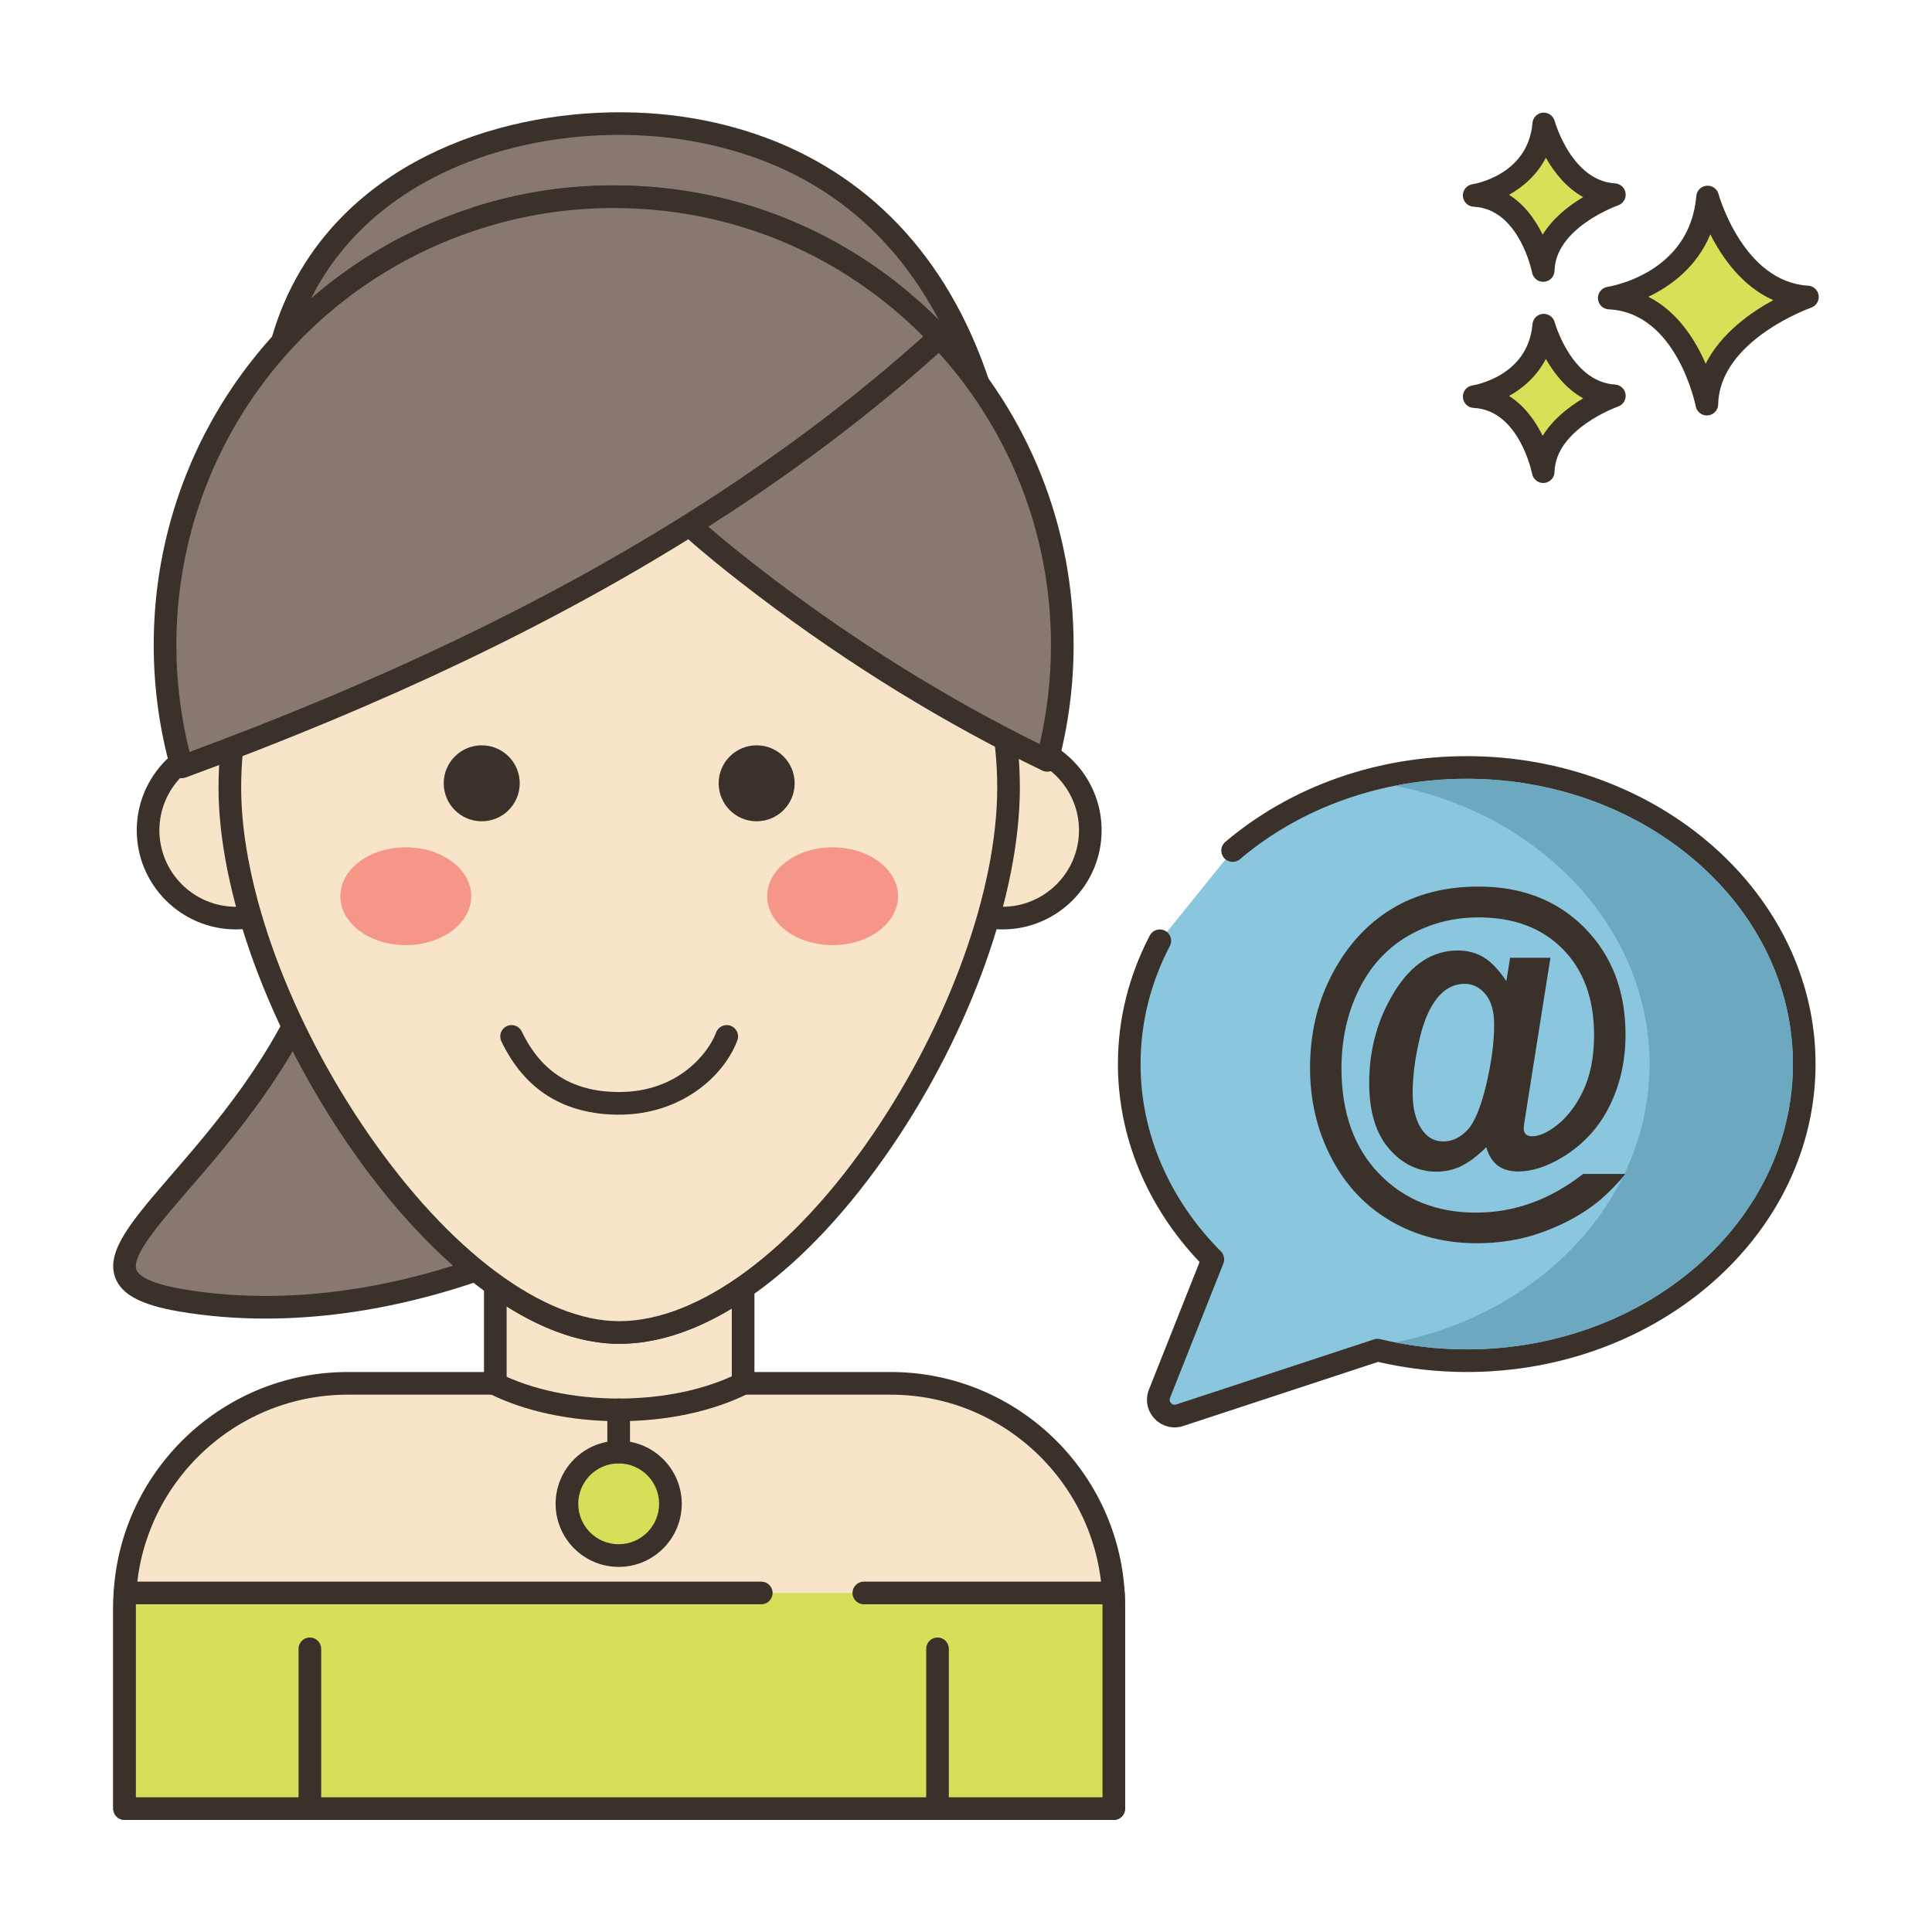 <svg id="Layer_1" enable-background="new 0 0 256 256" height="512" viewBox="0 0 256 256" width="512" xmlns="http://www.w3.org/2000/svg"><path d="m91.593 17.16c-29.823-5.096-70.11 13.577-50.585 64.61 24.202 63.257-46.888 85.425-17.062 90.522 17.504 2.991 36.288-1.309 53.192-10.058 20.926-10.831 38.97-28.479 48.137-47.553 14.712-30.615 12.955-89.552-33.682-97.521z" fill="#87796f"/><path d="m127.31 41.465c-7.31-14.152-19.574-23.069-35.464-25.784-15.725-2.686-36.915 1.087-48.807 15.576-7.146 8.705-13.54 24.627-3.432 51.048 14.27 37.293-5.223 59.863-16.868 73.347-5.26 6.09-8.734 10.114-7.484 13.597.814 2.268 3.417 3.662 8.438 4.52 3.718.635 7.559.949 11.488.949 13.711 0 28.482-3.823 42.646-11.154 21.354-11.051 39.596-29.083 48.799-48.235 9.303-19.355 12.524-50.942.684-73.864zm-3.387 72.566c-8.932 18.586-26.68 36.108-47.475 46.871-17.646 9.133-36.204 12.652-52.249 9.912-4.816-.823-5.902-1.967-6.121-2.576-.658-1.835 3.028-6.104 6.932-10.623 12.084-13.992 32.31-37.411 17.4-76.38-7.595-19.848-6.575-36.471 2.948-48.073 8.934-10.884 23.573-15.29 36.694-15.29 3.223 0 6.356.266 9.287.767 15.141 2.587 26.346 10.73 33.306 24.204 11.389 22.048 8.257 52.502-.722 71.188z" fill="#3a312a"/><path d="m118.008 183.298h-19.54v-12.692c-5.405 3.745-10.997 5.954-16.424 5.954-5.206 0-10.699-2.231-16.081-6.021h-.331v12.759h-19.552c-16.335 0-29.576 13.234-29.576 29.561v26.788h131.08v-26.788c0-16.327-13.24-29.561-29.576-29.561z" fill="#f8e4c8"/><path d="m118.009 181.798h-18.041v-11.192c0-.558-.31-1.07-.804-1.329s-1.091-.222-1.551.096c-5.446 3.773-10.684 5.687-15.568 5.687-4.681 0-9.801-1.934-15.219-5.747-.253-.178-.554-.273-.863-.273h-.331c-.828 0-1.5.671-1.5 1.5v11.259h-18.052c-17.135 0-31.075 13.934-31.075 31.061v26.788c0 .829.672 1.5 1.5 1.5h45.777c.828 0 1.5-.671 1.5-1.5s-.672-1.5-1.5-1.5h-44.277v-25.288c0-15.473 12.595-28.061 28.075-28.061h19.552c.828 0 1.5-.671 1.5-1.5v-10.176c5.204 3.278 10.211 4.938 14.913 4.938 4.779 0 9.788-1.576 14.923-4.691v9.929c0 .829.672 1.5 1.5 1.5h19.541c15.481 0 28.075 12.588 28.075 28.061v25.288h-70.363c-.828 0-1.5.671-1.5 1.5s.672 1.5 1.5 1.5h71.863c.828 0 1.5-.671 1.5-1.5v-26.788c0-17.128-13.94-31.062-31.075-31.062z" fill="#3a312a"/><path d="m147.527 211.074h-130.964c-.035.588-.058 1.179-.058 1.776v26.799h131.08v-26.799c0-.596-.023-1.187-.058-1.776z" fill="#d6df58"/><path d="m149.024 210.988c-.046-.793-.702-1.413-1.497-1.413h-33.068c-.828 0-1.5.671-1.5 1.5s.672 1.5 1.5 1.5h31.624c.001.092.002.184.002.276v25.299h-128.08v-25.299c0-.092.001-.184.002-.276h82.867c.828 0 1.5-.671 1.5-1.5s-.672-1.5-1.5-1.5h-84.311c-.794 0-1.45.618-1.497 1.411-.037.617-.06 1.238-.06 1.865v26.799c0 .829.672 1.5 1.5 1.5h131.08c.828 0 1.5-.671 1.5-1.5v-26.799c-.001-.626-.025-1.247-.062-1.863z" fill="#3a312a"/><path clip-rule="evenodd" d="m31.259 98.388c-6.427 0-11.637 5.208-11.637 11.632s5.21 11.631 11.637 11.631 11.638-5.208 11.638-11.631c0-6.424-5.211-11.632-11.638-11.632z" fill="#f8e4c8" fill-rule="evenodd"/><path d="m31.259 96.888c-7.244 0-13.138 5.891-13.138 13.132s5.893 13.131 13.138 13.131c7.244 0 13.138-5.891 13.138-13.131s-5.894-13.132-13.138-13.132zm0 23.263c-5.59 0-10.138-4.545-10.138-10.131 0-5.587 4.548-10.132 10.138-10.132s10.138 4.545 10.138 10.132c-.001 5.586-4.548 10.131-10.138 10.131z" fill="#3a312a"/><path clip-rule="evenodd" d="m132.834 98.388c-6.427 0-11.638 5.208-11.638 11.632s5.21 11.631 11.638 11.631c6.427 0 11.638-5.208 11.638-11.631-.001-6.424-5.211-11.632-11.638-11.632z" fill="#f8e4c8" fill-rule="evenodd"/><path d="m132.834 96.888c-7.244 0-13.138 5.891-13.138 13.132s5.893 13.131 13.138 13.131c7.243 0 13.137-5.891 13.137-13.131s-5.894-13.132-13.137-13.132zm0 23.263c-5.59 0-10.138-4.545-10.138-10.131 0-5.587 4.548-10.132 10.138-10.132s10.137 4.545 10.137 10.132c0 5.586-4.547 10.131-10.137 10.131z" fill="#3a312a"/><path d="m82.046 52.81c-28.492 0-51.59 23.086-51.59 51.563s28.538 72.188 51.59 72.188c24.149 0 51.59-43.711 51.59-72.188s-23.097-51.563-51.59-51.563z" fill="#f8e4c8"/><g fill="#3a312a"><path d="m82.046 51.31c-29.273 0-53.09 23.804-53.09 53.063 0 13.838 6.674 32.087 17.417 47.626 11.282 16.319 24.618 26.062 35.673 26.062 11.639 0 24.793-9.502 36.09-26.07 10.486-15.377 17-33.624 17-47.618 0-29.259-23.817-53.063-53.09-53.063zm33.611 98.992c-10.571 15.504-23.137 24.76-33.611 24.76-10.069 0-22.482-9.259-33.205-24.768-10.415-15.064-16.885-32.66-16.885-45.92 0-27.605 22.47-50.063 50.09-50.063s50.09 22.458 50.09 50.063c0 13.423-6.315 31.022-16.479 45.928z"/><path d="m63.832 98.759c-2.781 0-5.035 2.253-5.035 5.033s2.254 5.033 5.035 5.033 5.035-2.253 5.035-5.033-2.254-5.033-5.035-5.033z"/><path d="m100.26 98.759c-2.781 0-5.035 2.253-5.035 5.033s2.254 5.033 5.035 5.033 5.036-2.253 5.036-5.033-2.254-5.033-5.036-5.033z"/></g><path d="m53.768 112.273c-4.79 0-8.674 2.902-8.674 6.481s3.884 6.481 8.674 6.481c4.791 0 8.674-2.902 8.674-6.481.001-3.579-3.883-6.481-8.674-6.481z" fill="#f59689"/><ellipse cx="110.324" cy="118.754" fill="#f59689" rx="8.674" ry="6.481"/><path d="m41.058 216.977c-.828 0-1.5.671-1.5 1.5v21.172c0 .829.672 1.5 1.5 1.5s1.5-.671 1.5-1.5v-21.172c0-.829-.672-1.5-1.5-1.5z" fill="#3a312a"/><path d="m124.226 216.977c-.828 0-1.5.671-1.5 1.5v21.172c0 .829.672 1.5 1.5 1.5s1.5-.671 1.5-1.5v-21.172c0-.829-.672-1.5-1.5-1.5z" fill="#3a312a"/><path d="m96.826 135.925c-.779-.292-1.641.103-1.931.878-1.023 2.731-5.026 7.895-12.851 7.895-6.112 0-10.332-2.622-12.901-8.014-.357-.748-1.248-1.065-2-.709-.748.356-1.065 1.251-.709 1.999 3.074 6.452 8.326 9.724 15.61 9.724 8.226 0 13.883-5.102 15.659-9.842.292-.775-.101-1.64-.877-1.931z" fill="#3a312a"/><path d="m124.494 44.652c-10.84-11.446-26.181-18.586-43.186-18.586-6.36 0-12.483.999-18.22 2.856 4.544 10.533 9.916 20.648 17.232 29.453 3.363 4.037 7.09 7.763 11.033 11.22 3.212 2.856 6.575 5.551 9.991 8.139 11.645 8.837 24.215 16.654 37.428 23.021 1.3-4.875 1.987-9.997 1.987-15.279 0-15.817-6.177-30.184-16.265-40.824z" fill="#87796f"/><path d="m125.583 43.621c-11.637-12.288-27.36-19.055-44.275-19.055-6.394 0-12.68.985-18.682 2.929-.402.13-.731.424-.904.809-.175.385-.179.825-.011 1.213 5.392 12.5 10.938 21.974 17.456 29.818 3.216 3.861 6.982 7.693 11.188 11.382 2.948 2.622 6.246 5.308 10.081 8.212 12.024 9.124 24.701 16.922 37.684 23.177.206.099.429.149.651.149.214 0 .428-.045.626-.137.406-.187.708-.545.823-.977 1.353-5.072 2.038-10.342 2.038-15.666.001-15.648-5.921-30.512-16.675-41.854zm12.182 54.974c-12.225-6.028-24.163-13.442-35.516-22.057-3.772-2.857-7.011-5.495-9.907-8.071-4.097-3.592-7.754-7.311-10.869-11.051-6.061-7.294-11.273-16.082-16.338-27.555 5.221-1.524 10.653-2.295 16.173-2.295 16.082 0 31.033 6.435 42.098 18.119 10.224 10.783 15.854 24.915 15.854 39.791-.001 4.443-.503 8.848-1.495 13.119z" fill="#3a312a"/><path d="m81.308 26.065c-6.36 0-12.483.999-18.22 2.856-23.914 7.677-41.221 30.097-41.221 56.554 0 5.594.773 11.006 2.224 16.138 23.452-8.601 46.366-18.93 67.261-32.019 11.785-7.376 22.915-15.623 33.142-24.943-10.839-11.445-26.18-18.586-43.186-18.586z" fill="#87796f"/><path d="m125.583 43.621c-11.637-12.288-27.36-19.055-44.275-19.055-6.394 0-12.68.985-18.679 2.928-25.278 8.114-42.262 31.416-42.262 57.981 0 5.625.768 11.191 2.28 16.546.113.402.39.738.762.928.213.109.447.164.682.164.175 0 .35-.03.517-.092 26.307-9.647 48.399-20.166 67.541-32.155 12.307-7.704 23.529-16.15 33.357-25.105.297-.271.474-.651.488-1.054.014-.402-.134-.794-.411-1.086zm-35.026 24.703c-18.59 11.644-40.01 21.894-65.441 31.313-1.16-4.604-1.748-9.36-1.748-14.162 0-25.257 16.146-47.41 40.183-55.126 5.703-1.847 11.678-2.783 17.758-2.783 15.57 0 30.078 6.03 41.027 17.017-9.418 8.448-20.103 16.431-31.779 23.741z" fill="#3a312a"/><path d="m81.978 192.408c-3.787 0-6.857 3.07-6.857 6.857s3.07 6.857 6.857 6.857 6.857-3.07 6.857-6.857-3.07-6.857-6.857-6.857z" fill="#d6df58"/><path d="m81.978 190.908c-4.607 0-8.356 3.749-8.356 8.356s3.749 8.357 8.356 8.357 8.357-3.749 8.357-8.357-3.749-8.356-8.357-8.356zm0 13.713c-2.953 0-5.356-2.403-5.356-5.357s2.403-5.356 5.356-5.356 5.357 2.403 5.357 5.356-2.403 5.357-5.357 5.357z" fill="#3a312a"/><path d="m99.842 182.62c-.373-.74-1.273-1.038-2.015-.665-4.302 2.167-9.929 3.36-15.845 3.36-5.912 0-11.543-1.193-15.856-3.36-.741-.371-1.642-.074-2.015.667-.371.74-.073 1.642.667 2.014 4.724 2.373 10.834 3.68 17.204 3.68 6.375 0 12.482-1.307 17.194-3.68.741-.374 1.038-1.276.666-2.016z" fill="#3a312a"/><path d="m81.978 185.311c-.828 0-1.5.671-1.5 1.5v5.597c0 .829.672 1.5 1.5 1.5s1.5-.671 1.5-1.5v-5.597c0-.829-.671-1.5-1.5-1.5z" fill="#3a312a"/><path d="m226.264 26.102c-.974 11.564-13.031 13.39-13.031 13.39 10.352.487 12.932 14.059 12.932 14.059.221-9.677 13.328-14.202 13.328-14.202-9.819-.588-13.229-13.247-13.229-13.247z" fill="#d7e057"/><path d="m239.583 37.851c-8.609-.515-11.839-12.025-11.87-12.141-.191-.701-.853-1.17-1.584-1.101-.725.066-1.298.642-1.359 1.367-.86 10.215-11.319 11.963-11.761 12.033-.763.115-1.313.79-1.273 1.561.04.77.657 1.384 1.428 1.421 9.033.425 11.505 12.718 11.528 12.842.138.711.76 1.217 1.473 1.217.042 0 .084-.001.126-.005.765-.064 1.357-.693 1.375-1.459.194-8.509 12.198-12.777 12.319-12.819.675-.235 1.092-.914.994-1.623s-.682-1.25-1.396-1.293zm-13.573 10.348c-1.357-3.131-3.71-6.909-7.591-8.878 2.933-1.405 6.412-3.914 8.206-8.274 1.552 3.071 4.202 6.881 8.339 8.724-3.009 1.639-6.927 4.406-8.954 8.428z" fill="#3a312a"/><path d="m204.554 43.083c-.689 8.179-9.217 9.471-9.217 9.471 7.322.344 9.147 9.944 9.147 9.944.156-6.844 9.427-10.045 9.427-10.045-6.944-.416-9.357-9.37-9.357-9.37z" fill="#d7e057"/><path d="m214.001 50.955c-5.77-.345-7.977-8.186-7.999-8.265-.189-.702-.865-1.165-1.581-1.102-.726.065-1.3.642-1.361 1.368-.579 6.871-7.651 8.067-7.947 8.114-.763.115-1.313.79-1.273 1.561.04.77.657 1.384 1.428 1.421 6.039.284 7.729 8.644 7.744 8.726.136.712.759 1.22 1.473 1.22.041 0 .083-.001.125-.005.765-.063 1.358-.694 1.376-1.461.13-5.709 8.335-8.633 8.416-8.662.677-.234 1.094-.913.997-1.622-.099-.709-.684-1.25-1.398-1.293zm-9.59 6.796c-.924-1.886-2.341-3.948-4.45-5.281 1.857-1.041 3.7-2.63 4.874-4.917 1.058 1.874 2.656 3.956 4.944 5.225-1.85 1.1-3.991 2.74-5.368 4.973z" fill="#3a312a"/><path d="m204.554 16.425c-.689 8.179-9.217 9.471-9.217 9.471 7.322.344 9.147 9.944 9.147 9.944.156-6.844 9.427-10.045 9.427-10.045-6.944-.416-9.357-9.37-9.357-9.37z" fill="#d7e057"/><path d="m214.001 24.297c-5.748-.344-7.961-8.127-7.998-8.264-.191-.703-.869-1.167-1.582-1.103-.726.065-1.3.642-1.361 1.368-.579 6.87-7.651 8.067-7.947 8.114-.763.115-1.313.79-1.273 1.561.04.77.657 1.384 1.428 1.421 6.039.284 7.729 8.644 7.744 8.726.136.712.759 1.22 1.473 1.22.041 0 .083-.001.125-.005.765-.063 1.358-.694 1.376-1.461.13-5.708 8.335-8.633 8.416-8.661.677-.234 1.094-.913.997-1.622-.099-.709-.684-1.251-1.398-1.294zm-9.59 6.796c-.924-1.886-2.341-3.948-4.45-5.281 1.857-1.042 3.7-2.631 4.874-4.918 1.058 1.874 2.656 3.956 4.944 5.225-1.85 1.102-3.991 2.741-5.368 4.974z" fill="#3a312a"/><path d="m194.351 101.695c-12.051 0-22.98 4.197-31.022 11.008l-9.648 11.952c-2.594 4.978-4.051 10.508-4.051 16.341 0 9.912 4.185 18.961 11.075 25.875l-7.066 17.797c-.677 1.707.945 3.428 2.69 2.854l26.205-8.621c3.766.905 7.725 1.397 11.818 1.397 24.699 0 44.721-17.596 44.721-39.302-.001-21.705-20.024-39.301-44.722-39.301z" fill="#8ac6dd"/><path d="m194.351 100.195c-11.979 0-23.34 4.036-31.992 11.364-.632.535-.71 1.482-.175 2.114s1.482.71 2.114.175c8.11-6.87 18.783-10.653 30.053-10.653 23.832 0 43.221 16.958 43.221 37.802s-19.389 37.801-43.221 37.801c-3.865 0-7.724-.456-11.467-1.355-.271-.065-.554-.054-.819.034l-26.205 8.621c-.349.115-.584-.06-.693-.176-.107-.115-.269-.358-.133-.7l7.066-17.797c.22-.556.09-1.189-.332-1.613-6.859-6.883-10.638-15.696-10.638-24.815 0-5.441 1.306-10.706 3.881-15.648.383-.735.098-1.641-.637-2.023-.735-.385-1.641-.098-2.023.637-2.801 5.375-4.221 11.106-4.221 17.035 0 9.607 3.835 18.882 10.822 26.225l-6.708 16.893c-.53 1.336-.248 2.817.738 3.864.709.753 1.664 1.157 2.653 1.157.386 0 .777-.062 1.161-.188l25.804-8.489c3.841.889 7.792 1.34 11.75 1.34 25.486 0 46.221-18.303 46.221-40.801s-20.734-40.804-46.22-40.804z" fill="#3a312a"/><path d="m202.958 159.39c-2.367.859-4.829 1.288-7.388 1.288-5.245 0-9.525-1.721-12.843-5.163-3.316-3.442-4.975-8.104-4.975-13.985 0-3.78.763-7.231 2.287-10.354s3.697-5.506 6.519-7.15c2.82-1.643 5.947-2.465 9.381-2.465 4.656 0 8.367 1.396 11.134 4.19s4.15 6.601 4.15 11.421c0 2.939-.506 5.445-1.517 7.517-1.012 2.072-2.301 3.656-3.867 4.751-1.058.749-2.005 1.123-2.843 1.123-.364 0-.638-.091-.82-.274-.183-.182-.274-.438-.274-.767 0-.2.037-.52.11-.959l3.427-21.658h-5.346l-.493 3.098c-1.006-1.498-2.006-2.549-3.002-3.152s-2.143-.905-3.44-.905c-3.326 0-6.113 1.808-8.361 5.423-2.247 3.615-3.371 7.659-3.371 12.132 0 3.78.877 6.683 2.632 8.71 1.754 2.026 3.847 3.039 6.277 3.039 1.169 0 2.257-.242 3.262-.726s2.12-1.32 3.345-2.508c.329 1.115.84 1.929 1.535 2.44.694.511 1.59.767 2.687.767 1.846 0 3.819-.639 5.921-1.917 2.723-1.662 4.788-3.917 6.195-6.766s2.11-5.99 2.11-9.423c0-5.789-1.805-10.51-5.414-14.162s-8.292-5.479-14.049-5.479c-4.459 0-8.316.995-11.568 2.986-3.253 1.991-5.861 4.855-7.826 8.59s-2.946 7.885-2.946 12.451c0 4.348.945 8.33 2.837 11.946s4.518 6.402 7.881 8.355c3.362 1.954 7.155 2.932 11.376 2.932 3.034 0 5.867-.466 8.498-1.398 2.632-.932 4.943-2.138 6.936-3.619 1.352-1.005 2.778-2.394 4.276-4.166h-5.619c-2.176 1.698-4.448 2.978-6.814 3.837zm-6.044-15.588c-.713 2.975-1.545 4.96-2.495 5.954-.95.995-2.011 1.492-3.18 1.492-1.078 0-1.965-.447-2.659-1.341-.932-1.205-1.398-2.893-1.398-5.065 0-2.208.315-4.641.945-7.296.631-2.656 1.558-4.595 2.782-5.818.914-.912 1.974-1.369 3.18-1.369 1.06 0 1.974.457 2.741 1.369.767.913 1.151 2.264 1.151 4.052.001 2.373-.355 5.046-1.067 8.022z" fill="#3a312a"/><path d="m194.352 103.19c-3.23 0-6.42.31-9.51.92 19.28 3.79 33.73 18.89 33.73 36.89 0 5.15-1.19 10.07-3.33 14.55h.15c-.12.14-.23.27-.35.4-5.41 10.95-16.59 19.24-30.16 21.92 3.11.62 6.28.93 9.47.93 23.83 0 43.22-16.96 43.22-37.8 0-20.85-19.39-37.81-43.22-37.81z" fill="#6ca8bf"/></svg>